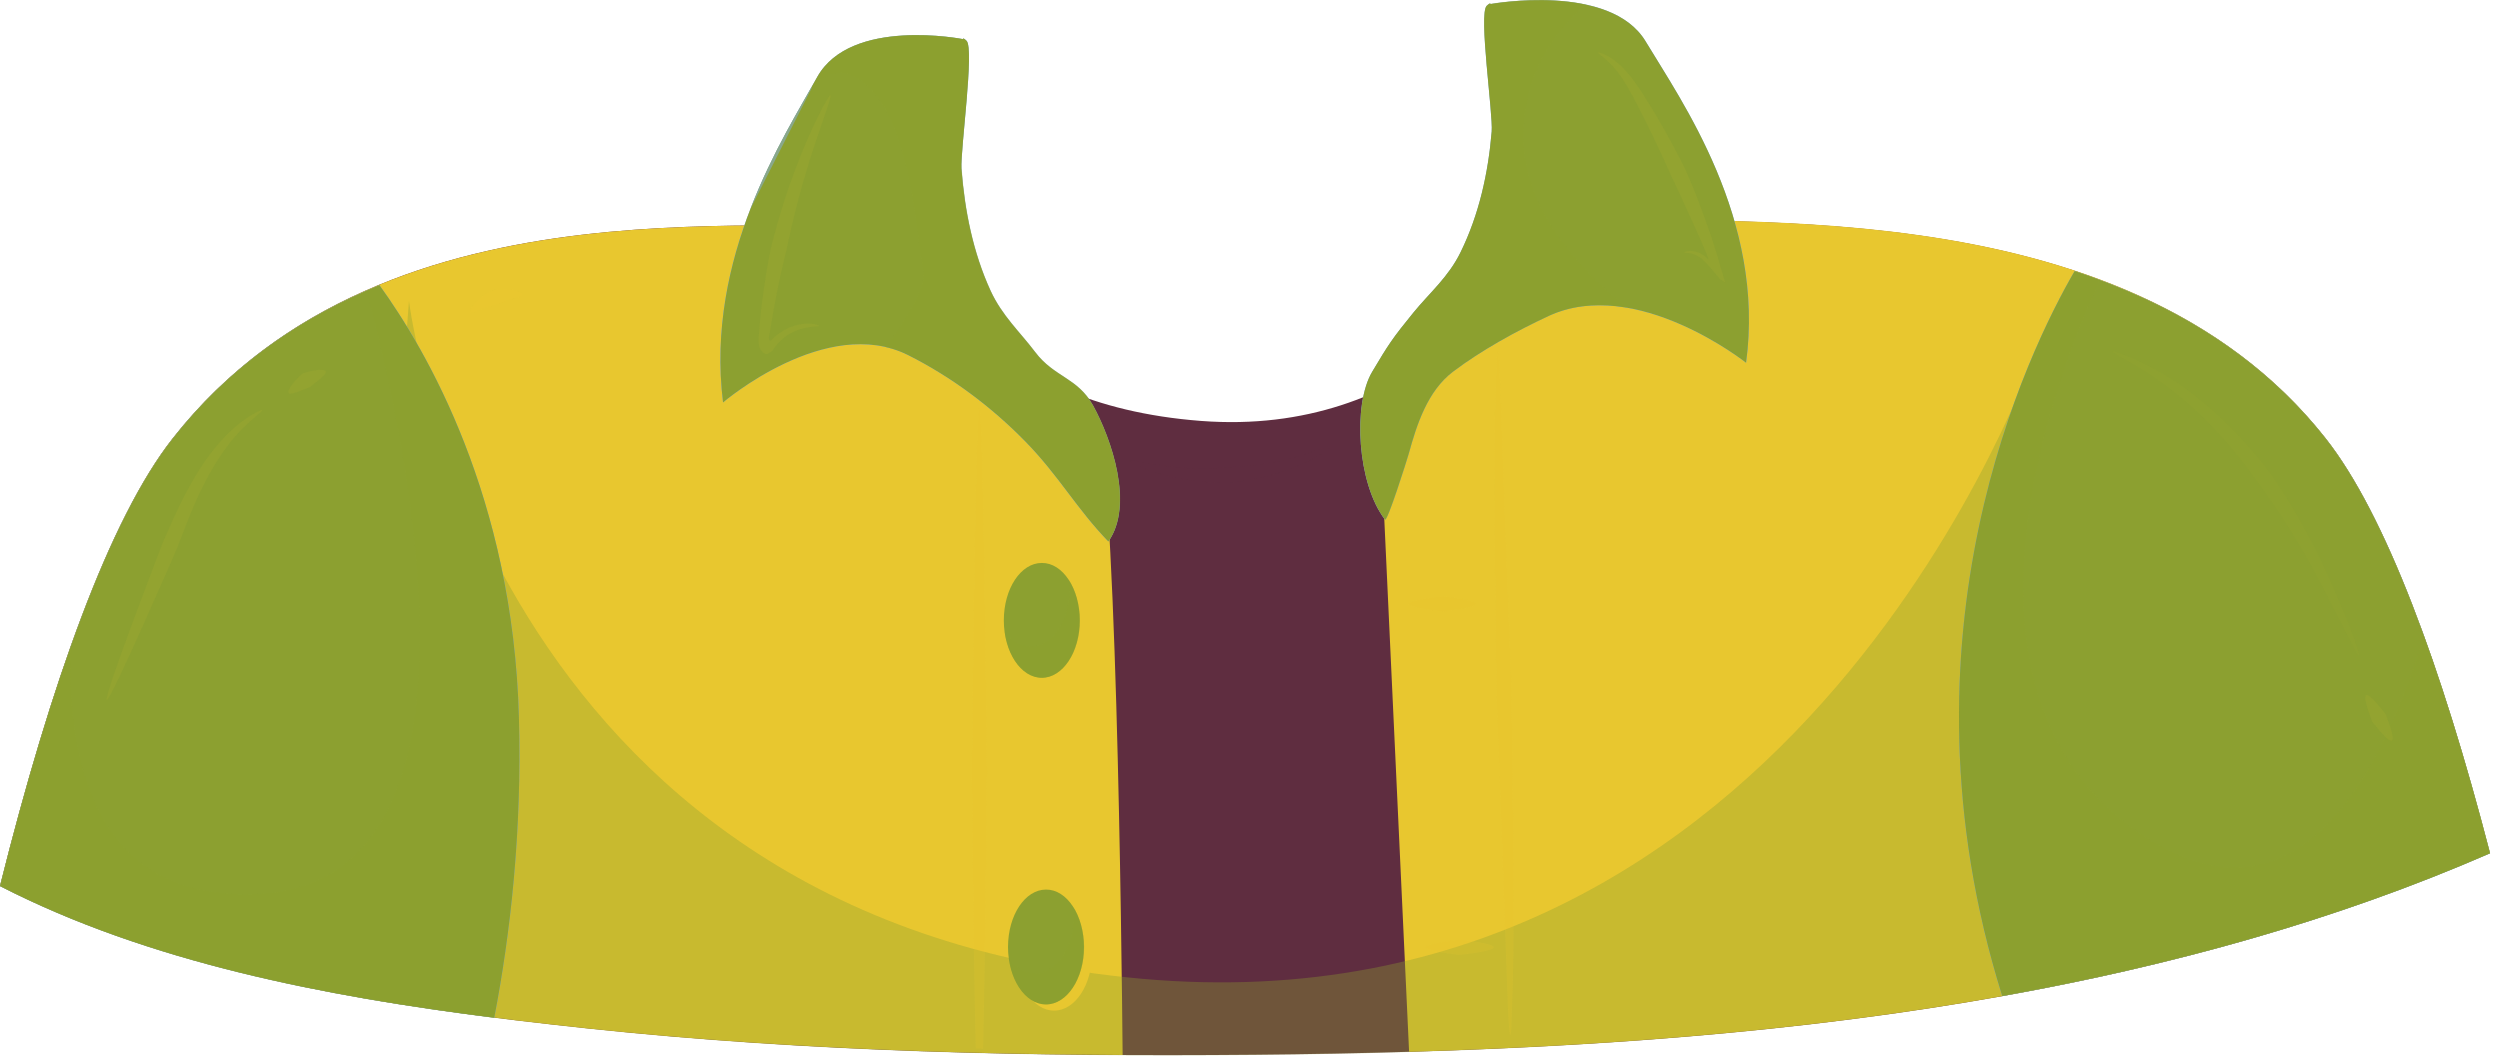 <svg width="214" height="91" viewBox="0 0 214 91" fill="none" xmlns="http://www.w3.org/2000/svg">
<path opacity="0.25" d="M115.723 42.554C115.512 42.933 115.448 43.144 115.448 43.144C115.448 43.144 115.554 42.933 115.723 42.554Z" fill="url(#paint0_radial)"/>
<path d="M199.075 37.531C181.539 15.268 145.877 19.847 133.744 18.454C130.367 24.363 120.85 37.404 102.808 36.032C83.986 34.597 78.816 23.012 77.528 18.666C68.623 21.029 33.447 13.833 14.792 37.51C9.369 44.389 4.326 58.548 0 75.831C15.151 83.596 33.636 86.255 50.476 88.048C69.341 90.053 88.354 90.454 107.324 90.285C143.408 89.948 180.801 87.141 213.129 73.024C208.993 57.029 204.203 44.03 199.075 37.531Z" fill="#5F2D40"/>
<path d="M77.528 18.667C68.623 21.03 33.447 13.834 14.792 37.511C9.369 44.39 4.326 58.549 0 75.832C15.151 83.597 33.636 86.256 50.476 88.05C65.627 89.653 80.862 90.223 96.098 90.308C96.013 81.297 95.549 37.827 93.65 34.978C93.65 34.978 93.144 34.556 92.363 33.818C81.939 29.872 78.52 22.064 77.528 18.667Z" fill="#E8C72F"/>
<path d="M120.618 90.033C152.482 89.083 184.768 85.412 213.15 73.025C208.993 57.03 204.203 44.031 199.075 37.51C181.54 15.248 145.877 19.827 133.744 18.434C131.486 22.38 126.464 29.513 117.981 33.395L120.618 90.033Z" fill="#E8C72F"/>
<path opacity="0.35" d="M174.28 29.977C174.28 29.977 154.234 88.809 97.786 83.787C41.339 78.764 35.008 25.757 35.008 25.757L30.492 85.348C37.203 86.551 43.976 87.374 50.476 88.07C69.341 90.075 88.353 90.476 107.324 90.307C132.33 90.075 157.99 88.64 182.13 83.09L174.28 29.977Z" fill="#8CA030"/>
<path d="M14.792 37.532C9.369 44.411 4.326 58.57 0 75.853C12.745 82.394 27.812 85.285 42.309 87.121C43.681 80.01 44.694 71.21 44.419 61.377C43.913 42.617 36.464 29.914 32.476 24.406C25.955 27.065 19.773 31.18 14.792 37.532Z" fill="#86B3FB"/>
<path d="M14.792 37.532C9.369 44.411 4.326 58.57 0 75.853C12.745 82.394 27.812 85.285 42.309 87.121C43.681 80.01 44.694 71.21 44.419 61.377C43.913 42.617 36.464 29.914 32.476 24.406C25.955 27.065 19.773 31.18 14.792 37.532Z" fill="#8CA030"/>
<path d="M199.075 37.532C193.356 30.273 185.718 25.883 177.593 23.203C173.647 29.998 161.704 54.307 171.389 85.264C185.865 82.668 199.94 78.807 213.15 73.046C208.993 57.03 204.203 44.031 199.075 37.532Z" fill="#86B3FB"/>
<path d="M199.075 37.532C193.356 30.273 185.718 25.883 177.593 23.203C173.647 29.998 161.704 54.307 171.389 85.264C185.865 82.668 199.94 78.807 213.15 73.046C208.993 57.03 204.203 44.031 199.075 37.532Z" fill="#8CA030"/>
<path opacity="0.35" d="M0 75.853C12.745 82.394 27.812 85.285 42.309 87.121C43.681 80.01 44.694 71.21 44.419 61.377C43.913 42.617 36.464 29.914 32.476 24.406C32.096 24.554 31.737 24.723 31.378 24.892C34.628 36.962 43.301 75.325 22.262 76.507C8.42 77.287 5.719 65.766 6.056 55.321C3.925 61.313 1.878 68.277 0 75.853Z" fill="#8CA030"/>
<path opacity="0.35" d="M177.593 23.182C173.647 29.977 161.704 54.286 171.389 85.243C185.865 82.647 199.94 78.786 213.15 73.025C211.377 66.188 209.478 59.9 207.495 54.413C203.654 66.969 196.522 79.63 184.05 71.906C164.721 59.942 176.433 31.117 179.746 23.963C179.028 23.689 178.311 23.414 177.593 23.182Z" fill="#8CA030"/>
<path d="M82.74 3.495C82.551 3.305 82.424 3.241 82.424 3.347C82.424 3.347 72.823 1.448 69.953 6.597C67.104 11.724 60.351 22.001 61.892 34.451C61.892 34.451 70.734 26.875 77.739 30.399C81.432 32.257 84.83 34.789 87.763 37.785C90.633 40.718 92.173 43.567 94.874 46.352C97.09 43.23 95.127 37.553 93.566 34.725C92.236 32.32 90.253 32.32 88.607 30.146C87.299 28.416 85.779 27.044 84.787 24.892C83.289 21.621 82.572 18.034 82.297 14.425C82.213 12.843 83.416 4.17 82.74 3.495Z" fill="#86B3FB"/>
<path d="M82.74 3.495C82.551 3.305 82.424 3.241 82.424 3.347C82.424 3.347 72.823 1.448 69.953 6.597C67.104 11.724 60.351 22.001 61.892 34.451C61.892 34.451 70.734 26.875 77.739 30.399C81.432 32.257 84.83 34.789 87.763 37.785C90.633 40.718 92.173 43.567 94.874 46.352C97.09 43.23 95.127 37.553 93.566 34.725C92.236 32.32 90.253 32.32 88.607 30.146C87.299 28.416 85.779 27.044 84.787 24.892C83.289 21.621 82.572 18.034 82.297 14.425C82.213 12.843 83.416 4.17 82.74 3.495Z" fill="#8CA030"/>
<path d="M127.265 0.498C127.476 0.308 127.582 0.245 127.582 0.35C127.582 0.35 137.837 -1.528 140.876 3.558C143.915 8.622 151.132 18.772 149.465 31.053C149.465 31.053 140.053 23.584 132.562 27.044C129.798 28.331 126.78 29.998 124.374 31.813C122.201 33.459 121.273 36.329 120.576 38.861C120.428 39.389 118.74 44.727 118.55 44.474C116.187 41.393 115.786 34.641 117.453 31.834C118.867 29.45 119.226 28.922 120.977 26.77C122.37 25.061 123.995 23.71 125.029 21.579C126.611 18.35 127.392 14.805 127.687 11.26C127.814 9.741 126.548 1.173 127.265 0.498Z" fill="#86B3FB"/>
<path d="M127.265 0.498C127.476 0.308 127.582 0.245 127.582 0.35C127.582 0.35 137.837 -1.528 140.876 3.558C143.915 8.622 151.132 18.772 149.465 31.053C149.465 31.053 140.053 23.584 132.562 27.044C129.798 28.331 126.78 29.998 124.374 31.813C122.201 33.459 121.273 36.329 120.576 38.861C120.428 39.389 118.74 44.727 118.55 44.474C116.187 41.393 115.786 34.641 117.453 31.834C118.867 29.45 119.226 28.922 120.977 26.77C122.37 25.061 123.995 23.71 125.029 21.579C126.611 18.35 127.392 14.805 127.687 11.26C127.814 9.741 126.548 1.173 127.265 0.498Z" fill="#8CA030"/>
<path opacity="0.45" d="M64.234 17.886L69.531 7.441C69.488 7.462 69.467 7.504 69.425 7.525C67.969 10.1 65.88 13.624 64.234 17.886Z" fill="#86B3FB"/>
<path opacity="0.35" d="M77.76 30.378C81.453 32.235 84.85 34.768 87.784 37.764C90.653 40.697 92.194 43.525 94.895 46.331C97.111 43.208 95.148 37.532 93.587 34.704C92.257 32.299 90.274 32.299 88.628 30.125C87.319 28.395 85.8 27.023 84.808 24.871C83.31 21.6 82.593 18.013 82.318 14.404C82.192 12.843 83.394 4.17 82.719 3.495C82.529 3.305 82.424 3.241 82.424 3.347C82.424 3.347 72.823 1.448 69.953 6.597L69.51 7.462C70.649 6.386 71.873 5.879 73.076 6.512C78.182 9.15 78.351 20.587 79.047 23.035C79.406 24.322 77.634 27.234 75.84 29.724C76.494 29.872 77.148 30.062 77.76 30.378Z" fill="#8CA030"/>
<path opacity="0.35" d="M130.41 11.766C130.41 6.132 133.216 2.524 135.769 0.392C131.908 -0.452 127.582 0.329 127.582 0.329C127.582 0.223 127.455 0.287 127.265 0.477C126.548 1.152 127.835 9.719 127.709 11.26C127.413 14.805 126.632 18.35 125.05 21.579C124.016 23.71 122.391 25.06 120.998 26.77C119.247 28.901 118.888 29.45 117.474 31.834C115.828 34.62 116.229 41.393 118.571 44.474C118.761 44.727 120.449 39.389 120.597 38.861C121.272 36.35 122.222 33.459 124.396 31.813C126.801 29.977 129.798 28.331 132.583 27.044C134.757 26.031 137.078 25.968 139.272 26.348C135.326 23.161 130.41 17.991 130.41 11.766Z" fill="#8CA030"/>
<path d="M93.144 53.633C93.144 56.355 91.688 58.549 89.894 58.549C88.1 58.549 86.644 56.355 86.644 53.633C86.644 50.91 88.1 48.716 89.894 48.716C91.688 48.695 93.144 50.91 93.144 53.633Z" fill="#E8C72F"/>
<path d="M92.426 53.105C92.426 55.827 90.97 58.022 89.176 58.022C87.383 58.022 85.927 55.827 85.927 53.105C85.927 50.383 87.383 48.188 89.176 48.188C90.97 48.167 92.426 50.383 92.426 53.105Z" fill="#8CA030"/>
<path opacity="0.35" d="M91.498 49.644C91.519 49.919 91.561 50.172 91.561 50.446C91.561 53.168 90.063 55.363 88.227 55.363C87.383 55.363 86.602 54.878 86.011 54.097C86.328 56.334 87.636 58.001 89.198 58.001C90.991 58.001 92.447 55.806 92.447 53.084C92.426 51.755 92.067 50.531 91.498 49.644Z" fill="#8CA030"/>
<path d="M93.481 81.593C93.481 84.315 92.025 86.509 90.231 86.509C88.438 86.509 86.982 84.315 86.982 81.593C86.982 78.87 88.438 76.676 90.231 76.676C92.025 76.655 93.481 78.87 93.481 81.593Z" fill="#E8C72F"/>
<path d="M92.785 81.065C92.785 83.787 91.329 85.982 89.535 85.982C87.742 85.982 86.286 83.787 86.286 81.065C86.286 78.343 87.742 76.148 89.535 76.148C91.329 76.127 92.785 78.343 92.785 81.065Z" fill="#8CA030"/>
<path opacity="0.35" d="M91.856 77.605C91.878 77.879 91.92 78.132 91.92 78.406C91.92 81.129 90.422 83.323 88.586 83.323C87.742 83.323 86.961 82.838 86.37 82.057C86.686 84.294 87.995 85.961 89.556 85.961C91.35 85.961 92.806 83.766 92.806 81.044C92.785 79.715 92.426 78.491 91.856 77.605Z" fill="#8CA030"/>
<g opacity="0.45">
<path opacity="0.45" d="M84.154 89.78C84.365 80.537 84.492 66.061 84.492 66.061C84.492 66.061 84.197 34.852 83.838 34.852C83.479 34.852 83.184 66.061 83.184 66.061C83.184 66.061 83.31 80.495 83.521 89.737C83.732 89.737 83.943 89.759 84.154 89.78Z" fill="#E8C72F"/>
</g>
<g opacity="0.45">
<path opacity="0.45" d="M129.27 88.598C129.186 88.598 129.08 86.762 128.996 84.019C128.89 81.276 128.764 77.604 128.637 73.953C128.363 66.631 128.088 59.309 128.088 59.309C128.088 59.309 128.004 51.986 127.919 44.643C127.898 40.971 127.919 37.299 127.983 34.556C128.025 33.184 128.067 32.045 128.088 31.243C128.13 30.441 128.173 29.977 128.215 29.977C128.299 29.977 128.384 31.813 128.489 34.556C128.595 37.299 128.721 40.971 128.848 44.622C129.122 51.944 129.397 59.266 129.397 59.266C129.397 59.266 129.481 66.589 129.565 73.932C129.587 77.604 129.565 81.276 129.502 84.019C129.46 85.39 129.418 86.53 129.397 87.332C129.375 88.155 129.333 88.598 129.27 88.598Z" fill="#E8C72F"/>
</g>
<g opacity="0.45">
<path opacity="0.45" d="M126.379 51.691C126.379 52.05 123.467 52.345 123.467 52.345C123.467 52.345 120.555 52.05 120.555 51.691C120.555 51.332 123.467 51.037 123.467 51.037C123.467 51.037 126.379 51.311 126.379 51.691Z" fill="#E8C72F"/>
</g>
<g opacity="0.45">
<path opacity="0.45" d="M127.856 81.086C127.856 81.445 124.944 81.74 124.944 81.74C124.944 81.74 122.032 81.445 122.032 81.086C122.032 80.727 124.944 80.432 124.944 80.432C124.944 80.432 127.856 80.727 127.856 81.086Z" fill="#E8C72F"/>
</g>
<g opacity="0.45">
<g opacity="0.45">
<path opacity="0.35" d="M70.1 27.888C70.1 27.972 69.72 27.909 69.003 28.056C68.644 28.12 68.222 28.246 67.737 28.5C67.505 28.626 67.251 28.774 67.019 28.985C66.829 29.154 66.471 29.47 66.091 30.061C65.901 30.146 65.817 30.272 65.627 30.314C65.352 30.272 65.162 30.061 65.057 29.829C64.804 29.428 65.015 28.289 65.015 27.93C65.099 26.896 65.226 25.799 65.373 24.807C65.648 22.823 65.985 21.241 65.985 21.241C65.985 21.241 66.808 17.801 68.075 14.509C69.298 11.196 70.923 8.073 71.092 8.157C71.261 8.242 69.953 11.47 68.982 14.805C67.969 18.139 67.294 21.536 67.294 21.536C67.294 21.536 66.893 23.076 66.513 24.997C66.323 25.967 66.133 27.023 65.964 28.035C65.88 28.69 65.838 28.647 65.817 28.901C65.817 29.006 65.838 29.133 65.943 29.175C66.007 29.154 66.049 29.069 66.112 29.027C66.26 28.837 67.062 28.225 67.568 28.035C68.117 27.803 68.623 27.719 69.003 27.698C69.742 27.677 70.1 27.846 70.1 27.888Z" fill="#E8C72F"/>
</g>
<g opacity="0.45">
<path opacity="0.35" d="M144.168 21.621C144.168 21.599 144.273 21.494 144.717 21.473C144.906 21.473 145.265 21.557 145.497 21.663C145.729 21.768 145.962 21.937 146.173 22.148C146.806 23.077 142.986 14.847 143.071 15.1C143.071 15.1 141.826 12.23 140.391 9.445C139.673 8.052 138.956 6.68 138.196 5.836C137.457 4.971 136.761 4.591 136.803 4.507C136.824 4.423 137.647 4.655 138.576 5.478C139.504 6.28 140.412 7.651 141.235 9.002C142.902 11.703 144.295 14.552 144.295 14.552C144.295 14.552 145.096 16.366 145.856 18.476C146.046 19.004 146.236 19.553 146.426 20.08C146.658 20.798 146.89 21.494 147.08 22.148C147.27 22.823 147.46 23.456 147.629 24.005L147.671 24.174C147.671 24.216 147.629 24.153 147.629 24.153C147.586 24.111 147.544 24.09 147.502 24.047C147.418 23.984 147.354 23.963 147.27 23.942C146.32 22.781 145.814 22.212 145.455 22C145.075 21.768 144.906 21.747 144.717 21.684C144.337 21.642 144.189 21.663 144.168 21.621Z" fill="#E8C72F"/>
</g>
<g opacity="0.45">
<path opacity="0.35" d="M22.452 35.105C22.515 35.189 21.756 35.696 20.827 36.624C19.878 37.532 18.823 38.945 17.979 40.486C17.113 42.005 16.438 43.63 15.953 44.875C15.467 46.12 15.151 46.943 15.151 46.943C15.151 46.943 9.475 60.047 9.137 59.921C8.799 59.773 13.927 46.458 13.927 46.458C13.927 46.458 14.286 45.635 14.834 44.411C15.404 43.187 16.185 41.562 17.177 40.022C18.169 38.481 19.392 37.109 20.469 36.266C21.566 35.4 22.41 35.042 22.452 35.105Z" fill="#E8C72F"/>
</g>
<g opacity="0.45">
<path opacity="0.35" d="M27.897 31.813C27.96 32.13 26.504 33.1 26.546 33.142C26.525 33.079 24.963 33.881 24.731 33.67C24.415 33.374 25.829 31.961 25.871 32.003C25.871 31.919 27.791 31.391 27.897 31.813Z" fill="#E8C72F"/>
</g>
<g opacity="0.45">
<path opacity="0.35" d="M44.778 25.229C44.757 25.419 44.145 25.503 43.596 25.672C43.048 25.841 42.562 26.094 42.562 26.094C42.562 26.094 42.014 26.199 41.486 26.389C40.937 26.579 40.41 26.875 40.262 26.748C40.136 26.622 40.473 26.052 40.98 25.587C41.486 25.123 42.14 24.849 42.14 24.849C42.14 24.849 42.837 24.701 43.512 24.743C44.187 24.786 44.799 25.06 44.778 25.229Z" fill="#E8C72F"/>
</g>
<g opacity="0.35">
<g opacity="0.35">
<path opacity="0.35" d="M201.945 56.143C201.755 56.228 199.961 52.303 197.893 48.547C195.867 44.769 193.314 41.372 193.314 41.372C193.314 41.372 190.93 37.827 187.764 34.978C186.203 33.543 184.472 32.298 183.101 31.475C181.729 30.652 180.758 30.188 180.801 30.082C180.843 29.892 185.021 31.412 188.376 34.261C191.816 37.004 194.39 40.57 194.39 40.57C194.39 40.57 195.023 41.456 195.889 42.849C196.754 44.242 197.788 46.141 198.737 48.103C199.666 50.066 200.51 52.05 201.101 53.548C201.692 55.088 202.029 56.101 201.945 56.143Z" fill="#E8C72F"/>
</g>
</g>
<g opacity="0.45">
<path opacity="0.35" d="M204.751 63.402C204.435 63.592 203.063 61.777 203.063 61.777C203.063 61.777 202.219 59.688 202.536 59.498C202.852 59.309 204.203 61.123 204.203 61.123C204.203 61.123 205.068 63.212 204.751 63.402Z" fill="#E8C72F"/>
</g>
</g>
<g opacity="0.45">
<path opacity="0.45" d="M113.929 38.228C114.013 38.376 112.093 39.6 109.92 40.338C107.746 41.077 105.446 41.309 105.446 41.309C105.446 41.309 103.125 41.415 100.888 40.95C98.63 40.528 96.541 39.579 96.626 39.41C96.689 39.241 98.841 39.853 101.015 40.022C103.209 40.212 105.362 39.98 105.362 39.98C105.362 39.98 107.535 39.916 109.688 39.431C111.798 38.967 113.845 38.059 113.929 38.228Z" fill="#5F2D40"/>
</g>
<defs>
<radialGradient id="paint0_radial" cx="0" cy="0" r="1" gradientUnits="userSpaceOnUse" gradientTransform="translate(106.48 -14.931) scale(122.236 125.772)">
<stop offset="0.081" stop-color="#C47651"/>
<stop offset="1" stop-color="#C47651" stop-opacity="0"/>
</radialGradient>
</defs>
</svg>
